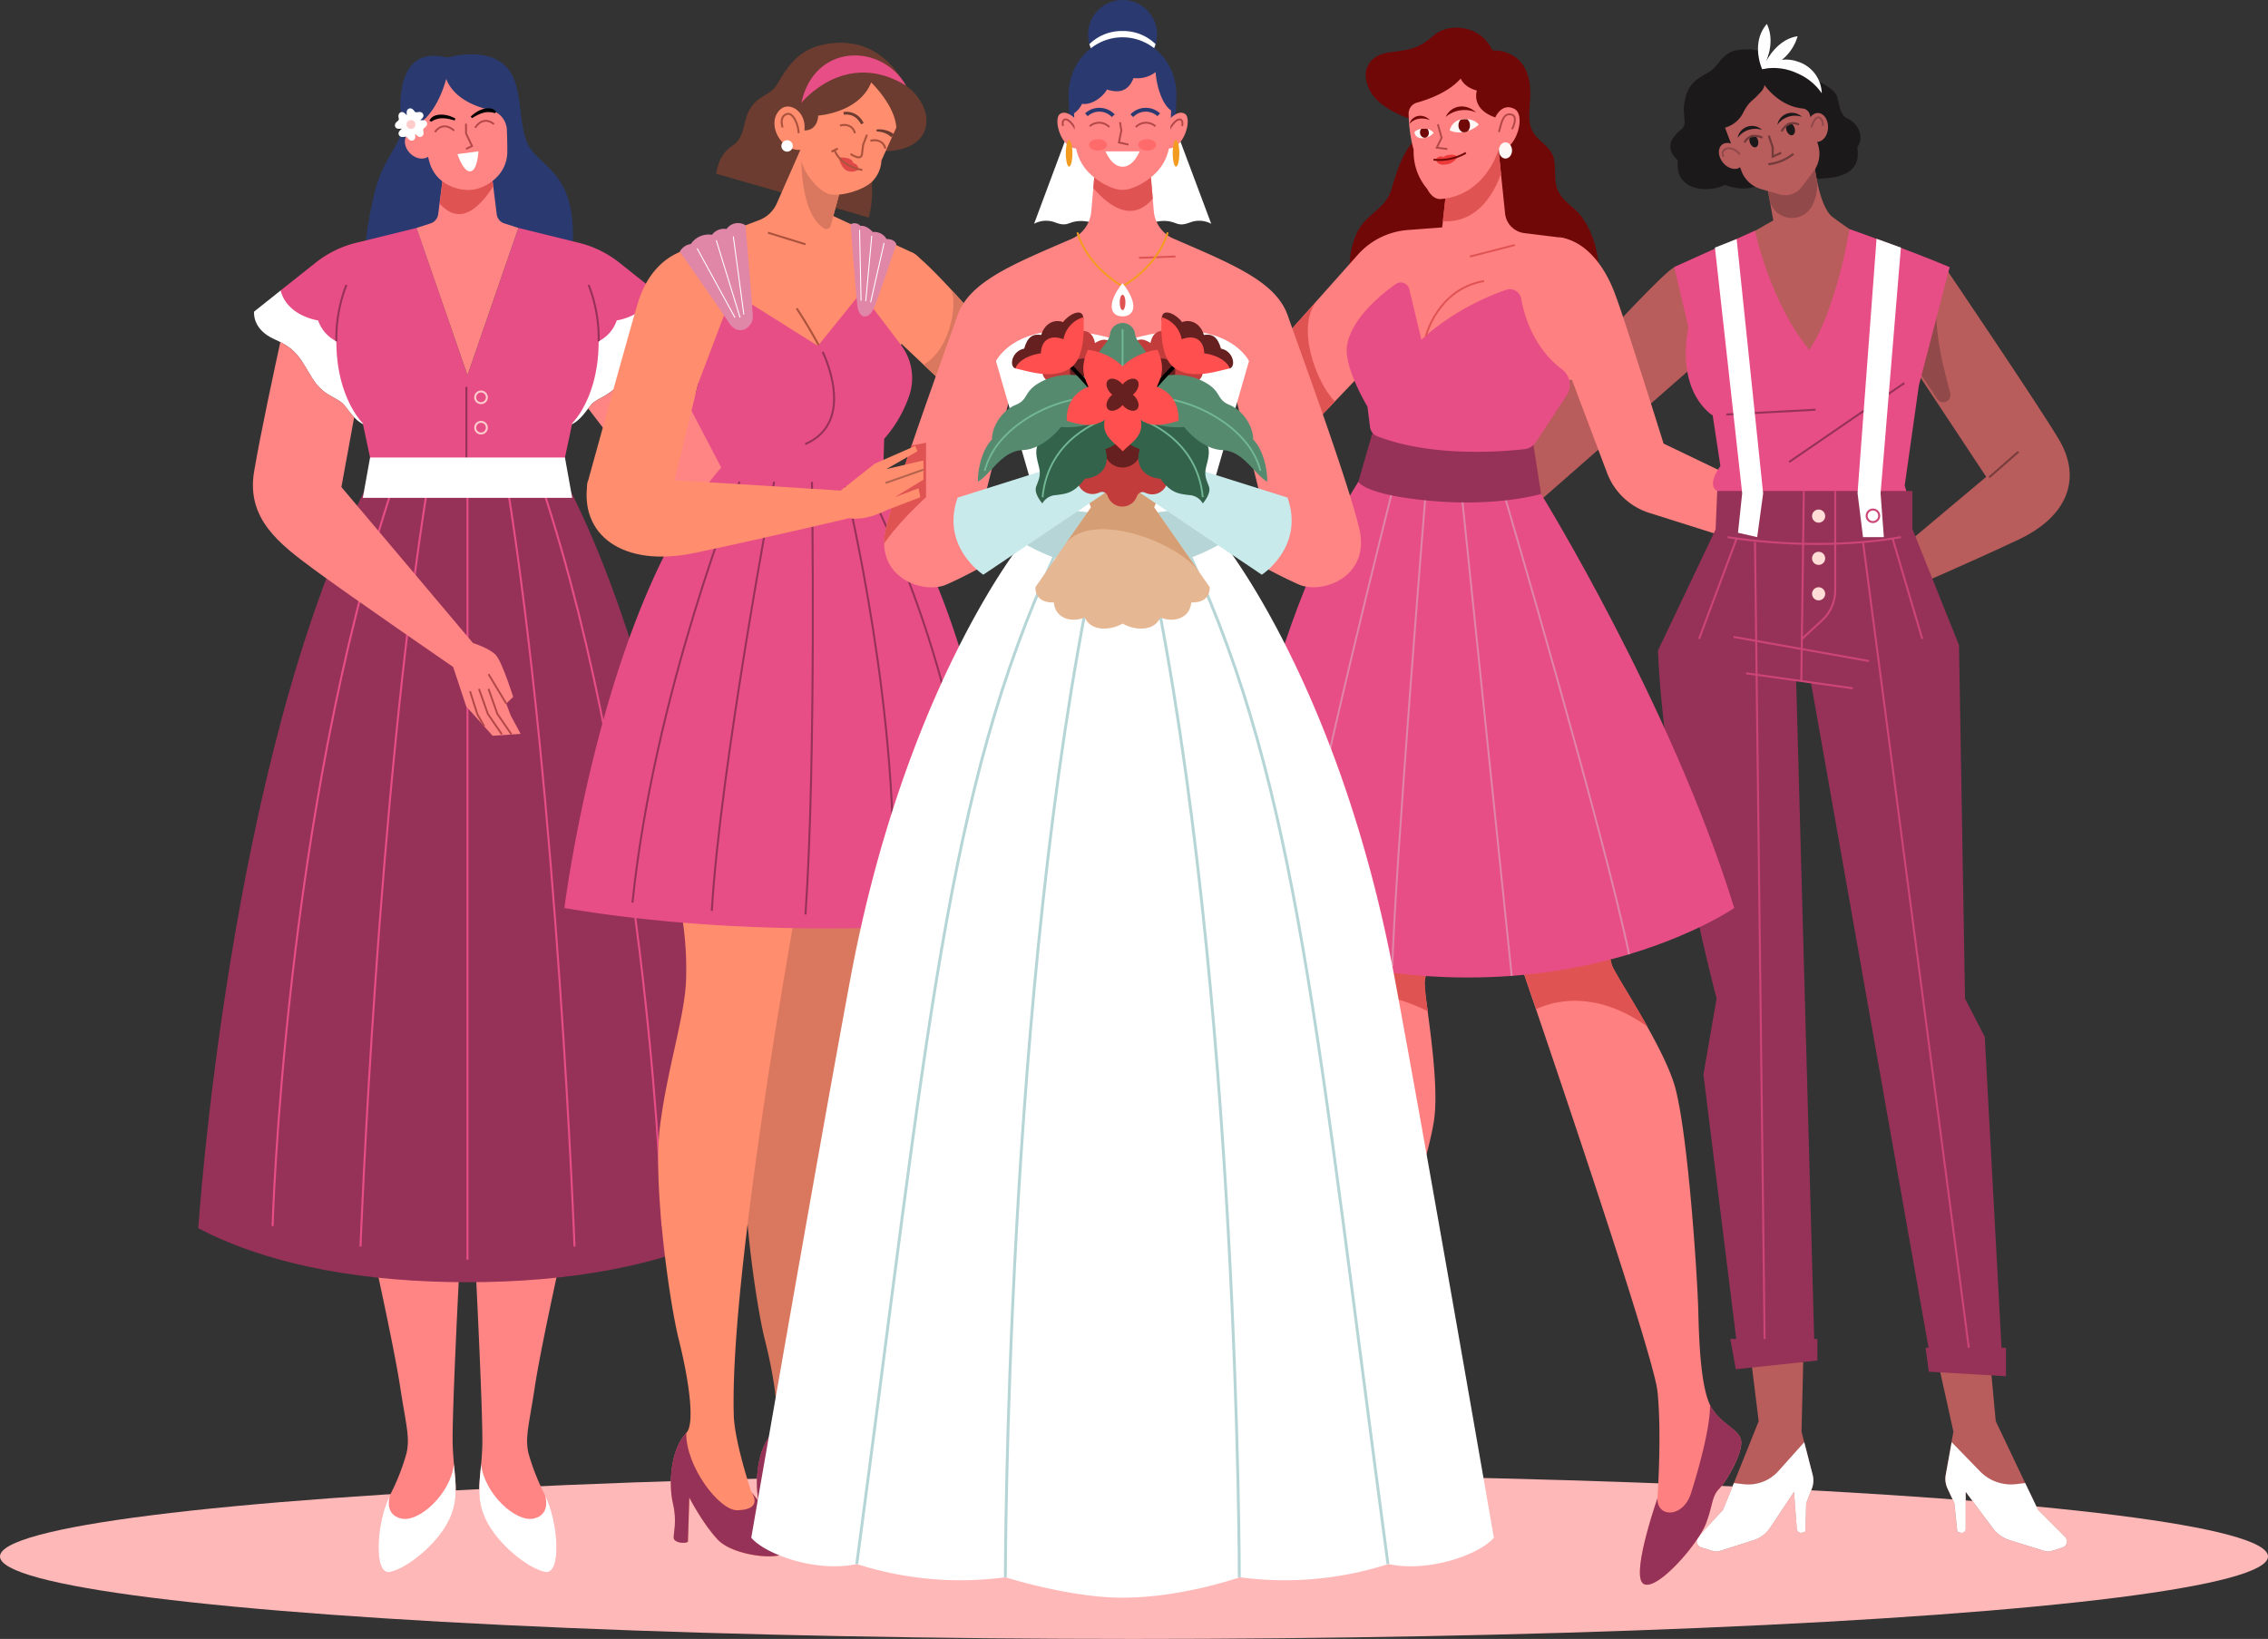 <svg xmlns="http://www.w3.org/2000/svg" viewBox="0 0 589.98 426.42"><rect x="0" y="0" width="589.98" height="426.42" fill="#333333" stroke="none"/><defs><style>.cls-1{fill:#ffb8b8;}.cls-2{fill:#ff8585;}.cls-3{fill:#fff;}.cls-4{fill:#963257;}.cls-10,.cls-16,.cls-18,.cls-24,.cls-26,.cls-28,.cls-29,.cls-30,.cls-31,.cls-34,.cls-35,.cls-37,.cls-45,.cls-47,.cls-49,.cls-5,.cls-51,.cls-8,.cls-9{fill:none;stroke-miterlimit:10;}.cls-5{stroke:#e84e86;}.cls-24,.cls-26,.cls-5,.cls-8{stroke-width:0.52px;}.cls-6{fill:#2a3a70;}.cls-7{fill:#e84e86;}.cls-8{stroke:#963257;}.cls-9{stroke:#b34848;}.cls-29,.cls-30,.cls-31,.cls-34,.cls-37,.cls-51,.cls-9{stroke-width:0.49px;}.cls-10{stroke:#fcc;stroke-width:0.51px;}.cls-11{fill:#e05353;}.cls-12{fill:#fcc;}.cls-13{fill:#ff8d6e;}.cls-14{fill:#d9785e;}.cls-15{fill:#6b3c2f;}.cls-16{stroke:#ab533c;stroke-width:0.52px;}.cls-17{fill:#e086a7;}.cls-18{stroke:#fff;stroke-width:0.25px;}.cls-19{fill:#e04848;}.cls-20{fill:#b85c5c;}.cls-21{fill:#700808;}.cls-22{fill:#ff8080;}.cls-23{fill:#1c191a;}.cls-24{stroke:#783c3c;}.cls-25{fill:#914949;}.cls-26{stroke:#cc4576;}.cls-27{fill:#ffddd6;}.cls-28{stroke:#733a3a;stroke-width:0.55px;}.cls-29{stroke:#914949;}.cls-30{stroke:#e086a7;}.cls-31{stroke:#e05353;}.cls-32{fill:#ed3939;}.cls-33{fill:#fff7f5;}.cls-34{stroke:#700808;}.cls-35{stroke:#b6d5d6;stroke-width:0.75px;}.cls-36{fill:#f29b1f;}.cls-37{stroke:#f29b1f;}.cls-38{fill:#b6d5d6;}.cls-39{fill:#e6b793;}.cls-40{fill:#d69e74;}.cls-41{fill:#c8eaeb;}.cls-42{fill:#c23c3c;}.cls-43{fill:#662020;}.cls-44{fill:#568a6f;}.cls-45{stroke:#72b894;stroke-width:0.46px;}.cls-46{fill:#33634b;}.cls-47{stroke:#000;}.cls-48{fill:#ff4f4f;}.cls-49{stroke:#2a3a70;}.cls-50{fill:#ff6b6b;}.cls-51{stroke:#b3634d;}</style></defs><title>Asset 3</title><g id="Layer_2" data-name="Layer 2"><g id="OBJECTS"><ellipse class="cls-1" cx="294.99" cy="404.96" rx="294.99" ry="21.46"/><path class="cls-2" d="M119.53,329.46s-2,38.25-1.77,46.4,2.12,13.1-.89,19.48-11,12.75-15.4,13.63-3.54-13.1,0-20a57.77,57.77,0,0,0,4.26-10.8c1-4.16-.19-7.79-1.61-17.18s-6.29-31.52-6.29-31.52Z"/><path class="cls-3" d="M118.08,381h0c-.84,7.6-9,15.16-13.69,14.1s-2.92-6.11-2.92-6.11c-3.54,6.91-4.43,20.9,0,20s12.39-7.26,15.4-13.63C119.2,390.41,118.57,386.33,118.08,381Z"/><path class="cls-2" d="M123.7,329.46s1.94,38.25,1.77,46.4-2.13,13.1.88,19.48,11,12.75,15.41,13.63,3.54-13.1,0-20a58.23,58.23,0,0,1-4.27-10.8c-1-4.16.2-7.79,1.61-17.18s6.29-31.52,6.29-31.52Z"/><path class="cls-3" d="M125.15,381h0c.84,7.6,9,15.16,13.69,14.1s2.92-6.11,2.92-6.11c3.54,6.91,4.43,20.9,0,20s-12.4-7.26-15.41-13.63C124,390.41,124.66,386.33,125.15,381Z"/><path class="cls-4" d="M148.57,128H94.65C59.49,198.56,51.58,319.56,51.58,319.56c19.24,10.09,44.4,14.05,70,14.05s50.79-4,70-14.05C191.65,319.56,183.74,198.56,148.57,128Z"/><line class="cls-5" x1="121.61" y1="126.34" x2="121.61" y2="327.75"/><path class="cls-5" d="M93.78,324.32s4.35-116.24,17.61-198.79"/><path class="cls-5" d="M70.91,319s3-107.08,31.37-192.64"/><path class="cls-5" d="M149.45,324.32s-4.35-116.24-17.62-198.79"/><path class="cls-5" d="M172.31,319s-3.05-107.08-31.37-192.64"/><path class="cls-3" d="M73,75.57l-6.9,5.51s-.64,4.58,5.36,7.22,6.79,5.36,9.79,10.15,6.36,4.78,8.15,6.79,3,4.85,7.21,6-4-24.94-4-24.94Z"/><path class="cls-3" d="M170.2,75.57l6.89,5.51s.65,4.58-5.36,7.22S165,93.66,162,98.45s-6.36,4.78-8.15,6.79-3,4.85-7.22,6,4-24.94,4-24.94Z"/><path class="cls-6" d="M116.36,15s9.44-2.9,14.79,1.87,3.2,14.56,6.23,20.74,13.29,7.14,11.43,28.16l-54.17,2.4a107.11,107.11,0,0,1,2.92-18.55c2.41-9.26,7.53-12.66,6.89-17.47S103,11.53,116.36,15Z"/><path class="cls-7" d="M161.11,68.34a27.35,27.35,0,0,0-10.51-5.16L134.84,59.3,121.61,97.63,108.39,59.3,92.63,63.18a27.28,27.28,0,0,0-10.51,5.16L73,75.57c1.71,6.71,9.75,7.8,9.75,7.8A9.57,9.57,0,0,0,87.5,88.8c0,14.72,6.86,21.29,6.86,21.29l2.28,10.72h49.94l2.29-10.72s6.86-6.57,6.86-21.29a9.57,9.57,0,0,0,4.71-5.43s8-1.09,9.76-7.8Z"/><line class="cls-8" x1="121.33" y1="100.66" x2="121.33" y2="122.1"/><path class="cls-2" d="M121.61,97.63,134.84,59.3l-3.73-1.2a2.9,2.9,0,0,1-1.91-2.45l-1.35-10.88-6.24,1.07-6.23-1.07L114,55.65a2.93,2.93,0,0,1-1.91,2.45l-3.73,1.2Z"/><path class="cls-8" d="M87.5,88.8a38.13,38.13,0,0,1,2.62-14.67"/><path class="cls-8" d="M155.73,88.8a38.13,38.13,0,0,0-2.62-14.67"/><path class="cls-2" d="M132.86,186.17l-1.18-3.12,1.81-1.73s-2.85-9.09-4.51-10.89-5.94-3.12-5.94-3.12L88.81,126.72l3.32-18.15c-1.06-1.11-1.81-2.33-2.7-3.33-1.79-2-5.15-2-8.15-6.79-2.74-4.38-3.65-7-8.35-9.46-1.41,6.43-5.14,23.72-6.82,33.64C64,135,72.79,141.57,81.46,148s36.42,25.53,36.42,25.53l3.4,10.27,6.87,7.63,7.28-.49Z"/><line class="cls-9" x1="127.08" y1="175.4" x2="131.68" y2="183.05"/><polyline class="cls-9" points="127.08 179.23 129.38 185.74 133.03 191.05"/><polyline class="cls-9" points="124.6 179.23 126.9 185.74 130.55 191.05"/><polyline class="cls-9" points="122.27 179.84 124.18 185.84 125.97 188.95"/><path class="cls-2" d="M222,122.49l-31.08-2.61L172.43,88c-.22.11-.45.23-.7.34-6,2.64-6.78,5.36-9.78,10.15s-6.36,4.78-8.15,6.79c-.27.3-.53.62-.79,1l17.79,23.15a23,23,0,0,0,19.77,9l32-2.06Z"/><polygon class="cls-3" points="148.85 129.53 94.38 129.53 96.27 119.03 146.96 119.03 148.85 129.53"/><circle class="cls-10" cx="125.13" cy="103.38" r="1.52"/><circle class="cls-10" cx="125.13" cy="111.27" r="1.52"/><ellipse class="cls-2" cx="108.9" cy="37.69" rx="3.14" ry="3.98" transform="translate(5.11 87.76) rotate(-44.85)"/><path class="cls-11" d="M128.31,48.5l-.46-3.73-6.24,1.07-6.23-1.07-1,8.23C120,59.26,125.18,53.33,128.31,48.5Z"/><path class="cls-2" d="M116.07,20.51s-1.82,7.75-6.71,11.44c.45,2.31,1.25,6.19,2.33,10.13,1.69,6.19,8,7.72,11.28,7.28s9-3.57,9-10c0-2-.05-3.89-.12-5.62a5.52,5.52,0,0,0-4.32-5.12C119.32,26.77,116.82,22.55,116.07,20.51Z"/><path d="M111.72,31.39a2.48,2.48,0,0,1,1.45-1.31,5.06,5.06,0,0,1,1.88-.25,6.66,6.66,0,0,1,1.79.32,9.23,9.23,0,0,1,1.64.71l-.21.48-.81-.22-.82-.19a8.87,8.87,0,0,0-1.61-.16,5.16,5.16,0,0,0-2.86.9Z"/><path d="M129.1,29.06a2.48,2.48,0,0,0-1.74-.88,5.07,5.07,0,0,0-1.87.25,6.61,6.61,0,0,0-1.65.79,9.4,9.4,0,0,0-1.39,1.11l.32.41.73-.43.73-.39a8.32,8.32,0,0,1,1.52-.58,5.18,5.18,0,0,1,3,.11Z"/><polyline class="cls-9" points="121.22 32.19 121.23 34.71 122.79 38 121.23 38.75"/><path class="cls-3" d="M119,40.1l5.45-.73s-.2,5-2.08,5.21S119,40.1,119,40.1Z"/><path class="cls-9" d="M113.14,34.36c1.19-1.72,3.08-2.09,5-.37"/><path class="cls-9" d="M128.5,32.31c-1.6-1.35-3.53-1.21-4.9.94"/><path class="cls-3" d="M110.35,33.32c.44-.31,1.05-.91.61-1.61-.3-.5-.85-.47-1.66-.4.59-.55,1-.94.81-1.5-.25-.79-1.1-.73-1.62-.6a.63.63,0,0,1-.66-.25c-.3-.44-.9-1.05-1.6-.62-.5.31-.47.86-.4,1.66-.55-.58-.94-1-1.5-.8-.79.24-.73,1.09-.6,1.61a.63.63,0,0,1-.25.66c-.44.31-1,.9-.62,1.61.31.5.86.46,1.66.39-.58.56-1,1-.8,1.51.24.79,1.09.72,1.61.6a.61.61,0,0,1,.66.25c.31.44.9,1.05,1.61.62.5-.31.46-.86.39-1.66.55.58,1,1,1.51.8.79-.25.72-1.09.6-1.62A.59.59,0,0,1,110.35,33.32Z"/><circle class="cls-12" cx="106.91" cy="32.39" r="1.16"/><path class="cls-13" d="M237.25,65.72c3.92,1.92,19.81,20.38,19.81,20.38l-8.92,16.23-18.5-17.46Z"/><path class="cls-14" d="M229.27,237.54s-17.09,93.81-16,130.7c.2,6.9,4.53,19.87,4.53,19.87s10.67,13.12,9.09,15.61-13.68,1.1-17.63-3-7.52-11.07-7.52-11.07l-.37,11.52c-.94.54-3.6.17-3.7-1s.92-4.33-.2-9-.83-13.74,3.48-18.39c2.41-2.6.35-15-2-24.27s-6.78-40.24-4.89-55.38,6.33-28.14,6.79-37.84a86.7,86.7,0,0,0-1.37-18.71Z"/><path class="cls-4" d="M214.22,392.94c-4.72.12-13.51-11.5-13.3-20.17-4.31,4.65-4.59,13.71-3.48,18.39s.1,7.81.2,9,2.76,1.57,3.7,1l.37-11.52s3.57,7,7.52,11.07,16.06,5.45,17.63,3-9.09-15.61-9.09-15.61S221.34,392.77,214.22,392.94Z"/><path class="cls-13" d="M206.88,237.54s-17.1,93.81-16,130.7c.2,6.9,4.54,19.87,4.54,19.87s10.66,13.12,9.09,15.61-13.69,1.1-17.64-3-7.52-11.07-7.52-11.07l-.37,11.52c-.93.54-3.59.17-3.69-1s.91-4.33-.2-9-.84-13.74,3.48-18.39c2.4-2.6.34-15-2-24.27s-6.79-40.24-4.89-55.38S178,265,178.46,255.28a86.33,86.33,0,0,0-1.36-18.71Z"/><path class="cls-4" d="M191.82,392.94c-4.72.12-13.51-11.5-13.29-20.17-4.32,4.65-4.6,13.71-3.48,18.39s.09,7.81.2,9,2.76,1.57,3.69,1l.37-11.52s3.58,7,7.52,11.07,16.06,5.45,17.64,3-9.09-15.61-9.09-15.61S199,392.77,191.82,392.94Z"/><path class="cls-15" d="M235.69,22.27s5.27,3.6,5.31,9.12-5.35,8.13-11.46,7.91l-3.12,3.48s1.28,7.7-.42,13.82L186.32,45.21s.36-4.85,4.09-7.21,2.6-6.78,5-10.16,4.92-2.88,6.82-6,4.71-8.72,11.75-10.2C222.35,9.84,230.06,12.47,235.69,22.27Z"/><path class="cls-13" d="M175.89,66c4.64-2.28,16-6.61,21.54-8.71a8.24,8.24,0,0,0,4.65-4.4L208.2,39l11.27,7.2-2.72,10,20.5,9.47A5.09,5.09,0,0,1,240,71.86l-6.92,22.08-51.46,5.9-9.38,38.25-16-6.34a5.49,5.49,0,0,1-3.28-6.57c3.22-11.66,11.36-41.08,12.94-46.24C167.81,72.47,171.53,68.11,175.89,66Z"/><path class="cls-16" d="M207.24,80.23a129.41,129.41,0,0,1,7.32,12.63"/><line class="cls-16" x1="199.76" y1="60.54" x2="209.53" y2="63.56"/><path class="cls-14" d="M208.55,38s-1.24,16.78,5.73,21.39a1.2,1.2,0,0,0,1.82-.68l3.37-12.49Z"/><path class="cls-7" d="M181.6,99.84l9-23.76L212.77,90,224,76.08l10.38,13.68a14.22,14.22,0,0,1,2.08,13.35A33.38,33.38,0,0,1,230,114.19l-.35,12.18s27.42,32.45,31.89,112.88c0,0-56.5,6.84-114.72-3,0,0,9.85-79,40.79-114.61l-7.73-14.77Z"/><path class="cls-8" d="M214,91.55s9.12,18.14-4.55,24"/><path class="cls-8" d="M211.22,125.37s1.13,71.79-1.69,112.57"/><path class="cls-8" d="M201.38,125.34s-14,74-16.22,111.66"/><path class="cls-8" d="M192.38,125.34s-22.22,54.75-27.85,109.5"/><path class="cls-8" d="M219.94,126.56S234.85,187.59,232,237"/><path class="cls-8" d="M226.16,127.69s28.23,54.09,26.4,107.15"/><path class="cls-17" d="M193.9,58.59s1.92,21.5,1.92,24-3.65,5.27-6.18,1.4-12.81-18.51-12.81-18.51a3.94,3.94,0,0,1,2.89-2,5.55,5.55,0,0,1,5.49-2.39A3.89,3.89,0,0,1,189,59.59,3.63,3.63,0,0,1,193.9,58.59Z"/><line class="cls-18" x1="193.5" y1="81.84" x2="190.76" y2="61.52"/><line class="cls-18" x1="192.52" y1="82.62" x2="186.32" y2="62.51"/><line class="cls-18" x1="191.18" y1="82.62" x2="181.34" y2="64.62"/><path class="cls-17" d="M221.28,58.34s1.33,18.3,1.82,21.53,3,3.38,4.36,0,5.7-16.31,5.7-16.31-.29-1.39-2.53-1.36a3.66,3.66,0,0,0-3.57-1.83s-1.65-1.86-3.23-1.59A2.05,2.05,0,0,0,221.28,58.34Z"/><line class="cls-18" x1="223.6" y1="59.81" x2="223.99" y2="78.23"/><line class="cls-18" x1="226.78" y1="61.36" x2="225.21" y2="78.37"/><line class="cls-18" x1="229.99" y1="63.18" x2="226.48" y2="78.66"/><path class="cls-7" d="M208.46,26.77s11.34-14.21,27.23-4.5C229.31,11.11,211.78,11.2,208.46,26.77Z"/><path class="cls-13" d="M226.62,21.45s6.19,5.9,6.54,11.74l-3.87,8.58A8.32,8.32,0,0,1,227.11,47c-2.25,2.53-9.07,4.43-11.81,3.37S207.78,44,208.2,39c-5.14.31-8.89-6.86-5.35-10.4,2.42-2.42,7,.42,6.4,5.34,3.59,0,3.59-3.87,3.59-3.87S223.46,29.39,226.62,21.45Z"/><path class="cls-16" d="M218.51,32.67c1.65-.49,3.45.08,3.87,2"/><path class="cls-16" d="M226.42,36.65c1.65-.49,3.45.08,3.88,2"/><path class="cls-15" d="M219.38,29.16a4.52,4.52,0,0,1,1.64,0,4.32,4.32,0,0,1,1.52.54,4.77,4.77,0,0,1,1.24,1,6.73,6.73,0,0,1,.89,1.31l-.67.34a6.12,6.12,0,0,0-.78-1.15,4.13,4.13,0,0,0-1.05-.87,3.64,3.64,0,0,0-1.28-.46,3.71,3.71,0,0,0-1.33,0Z"/><path class="cls-15" d="M228,33.7a6.47,6.47,0,0,1,2.36.17,5.75,5.75,0,0,1,2.18,1.06l-.69.78a4.83,4.83,0,0,0-1.72-1.1,6,6,0,0,0-2.08-.39Z"/><path class="cls-19" d="M218.2,41s3.5-.33,3.78,1.5c1.15,0,1.41,1.59,1.41,1.59a3.14,3.14,0,0,1-3.23.23C218.62,43.38,218.2,41,218.2,41Z"/><path class="cls-16" d="M225.53,35.05l-1,2.61-.31,2.53a.86.86,0,0,1-1.09.73,5.75,5.75,0,0,1-1.86-.87"/><path class="cls-16" d="M217.05,39s1.27,4.12,7.28,5.23"/><line class="cls-16" x1="217.95" y1="38.63" x2="216.28" y2="39.47"/><circle class="cls-3" cx="204.75" cy="37.97" r="1.49"/><path class="cls-16" d="M207.75,34.65c0-2-1.37-5.45-3-5s-1.59,2.21-1.17,3.52"/><path class="cls-14" d="M240.26,94.89l7.88,7.44,8.92-16.23s-4.87-5.66-9.88-11C249.14,77.2,248,90.34,240.26,94.89Z"/><path class="cls-20" d="M435.56,69.51c-5.28,2.62-52,55.69-52,55.69l10.71,10.63L442,94Z"/><path class="cls-21" d="M388.22,13.12s6.19-.46,8.72,5.16-.19,11.18,1.41,15.15,5.81,4.28,6.09,9.43S404,49.78,409.13,54,416,66.28,416,71.44H351.19a21,21,0,0,1,1.5-10.22c2.25-5.63,7.69-6.47,9.28-12s3.38-10.37,6-12.56-.87-5.64-.87-5.64-8.1-2.43-10.72-7.4-.47-9.28,5.06-10,7.55-.93,11.51-4.4S385.32,6.56,388.22,13.12Z"/><path class="cls-22" d="M405.72,61.73c6.69,1,11.56,7.18,14.38,14.68s12.65,39,12.65,39l29.16,14-4.69,12.94-28.17-8.9a17.34,17.34,0,0,1-11-10.4L405.72,90.37Z"/><path class="cls-23" d="M472.44,20.91s4.85,2,5.49,4.35.78,4.81,2.78,5.65,4.64,4.27,2.43,7.41c.71,4.21-1.07,7.42-7.64,8s-9,.5-9,.5l-7.41.49s-3.85,3.29-10.38.79c-4.75,2.35-13.23,1.36-12.24-6.42-4-3.5-.92-6.52.86-8s.21-3.37.86-7.08,2-5.5,5.77-7.49,3.5-5.78,9.06-6.21a13.87,13.87,0,0,1,11.42,4.21A15.76,15.76,0,0,1,472.44,20.91Z"/><path class="cls-20" d="M506.29,70s24.27,35.81,29.4,44.51,3.71,19.18-10.84,26-28,12.53-28,12.53l-5.29-7.9,25.12-21.07L495.46,92Z"/><line class="cls-24" x1="517.45" y1="124.2" x2="525.05" y2="117.54"/><path class="cls-25" d="M503.72,76.8l-7.54,15.3,7.75,11.7a1.87,1.87,0,0,0,3.38-1.49C505.66,95.78,503.14,87.52,503.72,76.8Z"/><line class="cls-24" x1="471.79" y1="67.18" x2="479.02" y2="62.95"/><path class="cls-7" d="M481.1,59.6s15.52,5.44,26.07,9.91l-8,30.72-3.7,26.11.57,1.85s-41.52.43-47.51,0-1-6.94-1-6.94l-2-13.17s-9.6-5.57-6.32-23l-3.71-15.6,21-9.46Z"/><path class="cls-4" d="M446.71,127.73h50.76v9.88l12.13,30.24,1.57,92,5.13,9.9L521,356.88l-18.4-1L471.08,177.55l-3.85-.57,4.85,176.76-19.55,1.71-9.41-75.89,3.42-19.75s-13.55-51-15.26-90.53l15-31.53Z"/><path class="cls-26" d="M449.4,139.75s22.68,4,45.08,0"/><line class="cls-26" x1="469.23" y1="127.73" x2="468.58" y2="177.2"/><line class="cls-26" x1="450.96" y1="165.71" x2="486.2" y2="171.99"/><line class="cls-26" x1="454.2" y1="175.18" x2="481.97" y2="179.08"/><path class="cls-26" d="M477.4,127.73v25.82a10.73,10.73,0,0,1-3.45,7.88l-5.22,4.81"/><circle class="cls-27" cx="473.08" cy="134.28" r="1.71"/><circle class="cls-27" cx="473.08" cy="145.27" r="1.71"/><circle class="cls-27" cx="473.08" cy="154.5" r="1.71"/><line class="cls-26" x1="492.33" y1="140.11" x2="500.04" y2="166.24"/><line class="cls-26" x1="451.76" y1="140.11" x2="441.98" y2="166.24"/><line class="cls-26" x1="484.63" y1="141.03" x2="512.31" y2="351.89"/><line class="cls-26" x1="459.05" y1="349.89" x2="456.53" y2="141.03"/><line class="cls-8" x1="495.38" y1="99.66" x2="465.42" y2="120.2"/><line class="cls-8" x1="449.06" y1="107.84" x2="472.27" y2="106.6"/><path class="cls-20" d="M517.73,354.36l1.43,15.41,11,23.11,7,7a1.68,1.68,0,0,1-.69,2.79l-2.77.87a3.27,3.27,0,0,1-1.91,0l-8.91-2.76a8.87,8.87,0,0,1-4.56-3.23l-7-9.41v9.63a1.05,1.05,0,0,1-1.41,1l-.77-.27-.77-7.4-1.76-3.78a6,6,0,0,1-.47-3.62l2-11.24-4-18.07Z"/><path class="cls-3" d="M522.89,400.76l8.91,2.76a3.27,3.27,0,0,0,1.91,0l2.77-.87a1.68,1.68,0,0,0,.69-2.79l-7-7-3.36-7-2.34.28a11.24,11.24,0,0,1-9.4-3.32l-7.37-7.59-1.54,8.46a6,6,0,0,0,.47,3.62l1.76,3.78.77,7.4.77.27a1.05,1.05,0,0,0,1.41-1v-9.63l7,9.41A8.87,8.87,0,0,0,522.89,400.76Z"/><path class="cls-20" d="M455.58,354.36l1.91,15.41-9.28,23.11-6.45,7a1.75,1.75,0,0,0,.9,2.79l2.84.87a3.27,3.27,0,0,0,1.91,0l8.7-2.76a8.09,8.09,0,0,0,4.32-3.23l6.25-9.41.73,9.63a1.14,1.14,0,0,0,1.49,1l.74-.27.21-7.4,1.47-3.78a6,6,0,0,0,.2-3.62l-2.89-11.24.45-18.07Z"/><path class="cls-3" d="M456.11,400.76l-8.7,2.76a3.27,3.27,0,0,1-1.91,0l-2.84-.87a1.75,1.75,0,0,1-.9-2.79l6.45-7,2.83-7,2.35.28a10.53,10.53,0,0,0,9.16-3.32l6.79-7.59,2.18,8.46a6,6,0,0,1-.2,3.62l-1.47,3.78-.21,7.4-.74.27a1.14,1.14,0,0,1-1.49-1l-.73-9.63-6.25,9.41A8.09,8.09,0,0,1,456.11,400.76Z"/><path class="cls-3" d="M467.36,19a14.83,14.83,0,0,1,6.54,5.26A8.9,8.9,0,0,0,467.56,16,9,9,0,0,0,458.39,18,14.42,14.42,0,0,1,467.36,19Z"/><path class="cls-3" d="M458.39,18s-3.1-6.78,1.23-11.77c2.33,4.85-.33,10-.33,10s2.8-6,8.32-6.8A12.18,12.18,0,0,1,458.39,18Z"/><path class="cls-20" d="M471.86,41.94S473,53.66,476.7,56.46c1.89,1.43,4.4,3.14,4.4,3.14S478,79.77,470.7,91.06c-10.22-12.28-14.17-31-14.17-31l4.77-2.72-1.63-8.94Z"/><path class="cls-25" d="M471.86,41.94l-12.19,6.45.62,3.41a5.94,5.94,0,0,0,11.07,1.8l.12-.23a11.57,11.57,0,0,0,1-7.35C472,43.7,471.86,41.94,471.86,41.94Z"/><polygon class="cls-4" points="450.11 348.37 472.75 348.37 472.75 353.98 451.54 356.26 450.11 348.37"/><polygon class="cls-4" points="500.9 350.65 521.82 350.65 521.82 358.07 501.75 356.88 500.9 350.65"/><polygon class="cls-3" points="451.76 62.2 458.65 128.38 457.1 139.75 452.11 138.61 453.2 128.33 446.11 64.42 451.76 62.2"/><polygon class="cls-3" points="488.15 62.13 483.21 128.3 484.63 139.75 490.05 139.75 489.2 128.38 494.48 64.42 488.15 62.13"/><circle class="cls-26" cx="487.21" cy="134.2" r="1.63"/><path class="cls-20" d="M459,22.11c-.18,1.3-1.17,2-2.08,3-1.19,1.22-2.17,1.54-3.56,4.42a7.64,7.64,0,0,1-4.63,3.69L453,44.46a7.67,7.67,0,0,0,5,4.7l4.9,1.43a5.31,5.31,0,0,0,5.72-1.88l3.1-4.06A7.67,7.67,0,0,0,473,37.88l-2.25-8.15a2.08,2.08,0,0,0-1.82-1.5C462.66,27.62,459,22.11,459,22.11Z"/><path class="cls-23" d="M452,35.9a5.65,5.65,0,0,1,6.38-2.1A3.82,3.82,0,0,0,452,35.9Z"/><path class="cls-23" d="M468.73,30.39a5.63,5.63,0,0,0-6.38,2.09A3.82,3.82,0,0,1,468.73,30.39Z"/><polyline class="cls-28" points="460.12 35.27 461.14 38.36 461.13 40.74 463.35 39.76"/><path class="cls-28" d="M460,42.72a12.38,12.38,0,0,0,6.52-2.7"/><ellipse class="cls-23" cx="456.24" cy="36.76" rx="1.1" ry="1.65" transform="translate(11.32 144.23) rotate(-18.19)"/><path class="cls-28" d="M458.47,35.81c-1.31-.58-3.46-1-4.68,1.27"/><ellipse class="cls-23" cx="465.78" cy="33.63" rx="1.1" ry="1.65" transform="translate(12.77 147.05) rotate(-18.19)"/><path class="cls-28" d="M463.42,34.18c.71-1.24,2.18-2.88,4.53-1.76"/><ellipse class="cls-20" cx="450.3" cy="40.54" rx="2.74" ry="3.75" transform="translate(74.98 292.64) rotate(-39.03)"/><path class="cls-29" d="M448.38,40.74c-1.21-1.77,1.72-3.55,4.22-.56"/><ellipse class="cls-20" cx="472.81" cy="33.15" rx="3.75" ry="2.74" transform="translate(417.74 503.91) rotate(-87.34)"/><path class="cls-29" d="M474.19,32.78c.14-1.91-1.59-4.07-3,.34"/><path class="cls-22" d="M394.6,248.06S430,351,431.16,362s0,27.84,0,27.84-7,20-3.66,22.22,14.27-10.32,16.31-15.75c1.83-4.85,1.41-6.89,3.38-8.93s5.84-8.86,5.76-12.09-4.57-4.22-7.52-8.65-3.44-16.88-3.65-25.52-2.56-44.75-5.91-57.8c-2.7-10.51-15.61-29.33-16.59-32.2a21.7,21.7,0,0,1-.64-9.29Z"/><path class="cls-4" d="M445.43,366.61a9.2,9.2,0,0,1-.6-1.09h0c.08,5.81-2.89,16.5-4.95,23s-8.91,6.37-8.72,1.31c0,0-7,20-3.66,22.22s14.27-10.32,16.31-15.75c1.83-4.85,1.41-6.89,3.38-8.93s5.84-8.86,5.77-12.09S448.38,371,445.43,366.61Z"/><path class="cls-22" d="M349.18,243s-8.42,108.54-11.75,119-11.07,25.55-11.07,25.55S312,403.1,314.16,406.5s17.2-3.8,21.24-8c3.6-3.72,4-5.76,6.64-6.85s8.88-5.81,10.1-8.8-2.51-5.69-3.46-10.93,3.55-16.86,6.8-24.87S370.93,305,373,291.71c1.71-10.72-2.65-33.12-2.42-36.15a21.68,21.68,0,0,1,3.11-8.77Z"/><path class="cls-11" d="M418.64,241.8l-24,6.26s1.95,5.68,4.95,14.5c7.92-3.6,18.27-3.13,29,4.59-4.23-7.55-8.7-14.42-9.26-16.06A21.7,21.7,0,0,1,418.64,241.8Z"/><path class="cls-11" d="M373.73,246.79,349.18,243s-.5,6.49-1.31,16.43c6.16-2.1,15.3-.44,23.55,3.68a65.33,65.33,0,0,1-.8-7.52A21.68,21.68,0,0,1,373.73,246.79Z"/><path class="cls-4" d="M348.68,372a9.31,9.31,0,0,1-.12-1.24h0c-2.24,5.36-9.22,14-13.68,19.1s-10.71,2.31-8.52-2.26c0,0-14.4,15.53-12.2,18.93s17.2-3.8,21.24-8c3.6-3.72,4-5.76,6.64-6.85s8.88-5.81,10.1-8.8S349.63,377.2,348.68,372Z"/><path class="cls-7" d="M353.35,125.34l47.53,3.19s33.93,54.84,50.25,107.72c0,0-53.44,36.84-133,5.34C318.16,241.59,324.93,170.72,353.35,125.34Z"/><path class="cls-30" d="M391.5,129.37S417,215.89,423.78,248.29"/><line class="cls-30" x1="380.31" y1="129.37" x2="393.25" y2="253.9"/><path class="cls-30" d="M370.91,127.69s-7.94,97.38-8.72,123.64"/><path class="cls-30" d="M362.19,127.69S342.1,207,336,243"/><path class="cls-4" d="M398.63,114l2.25,14.53s-11.25,3.38-28.78,1.78-18.75-5-18.75-5l4.21-14.53Z"/><path class="cls-22" d="M389.81,39l1.71,16.54a5.74,5.74,0,0,0,5,5.11l9.19,1.13a7.37,7.37,0,0,1,6.45,7.76l-1.82,29.32L354,97.36,339.1,113l-9.45-20.26,23.58-26.48a19.33,19.33,0,0,1,12.93-6.41l9-.68,1.25-11Z"/><path class="cls-11" d="M375.31,57.55c9.54.62,13.75-8.32,15.15-12.34L389.81,39l-13.44,9.24Z"/><path class="cls-7" d="M395.71,77.69c.82,4.6,3.27,12.84,10.63,18.42a5,5,0,0,1,1.18,6.78l-8,12.16a4.05,4.05,0,0,1-2.94,1.81c-5.87.67-24.11,2.15-38.33-3.36a3,3,0,0,1-1.87-2.44l-.66-5.27s-6.31-10.43-5.3-16c1.23-6.9,8.51-12.94,12.61-15.86a2.3,2.3,0,0,1,3.58,1.33l3.14,13.16s8-8.1,22-13A3,3,0,0,1,395.71,77.69Z"/><path class="cls-31" d="M370.91,87.48s3-12.29,15.15-14.36"/><line class="cls-31" x1="382.38" y1="66.75" x2="394.07" y2="63.75"/><path class="cls-22" d="M384.19,23.55s-1.69,4.79,4.78,7c0,0,1.62-3.87,4.92-2.25s.35,11.32-4.08,10.68c0,0-3.37,11.89-15,12.8-2.27.18-3.52-2.6-3.52-2.6A14.79,14.79,0,0,1,367.74,39a38,38,0,0,1-1.31-9.52,2.94,2.94,0,0,1,2.14-2.77c2.89-.8,8.27-2.69,11.4-6.27C381.1,22.92,384.19,23.55,384.19,23.55Z"/><path class="cls-32" d="M373.54,41.56a1.33,1.33,0,0,1,1.9-.69,3.58,3.58,0,0,1,3.76-.16,3.92,3.92,0,0,1-3.17,2.1C373.85,43.16,373.54,41.56,373.54,41.56Z"/><ellipse class="cls-33" cx="391.62" cy="39.14" rx="1.71" ry="2.11"/><path class="cls-9" d="M389.91,34.36c.65-2.2,1-5,3.14-4.59s.28,3.84.28,3.84"/><polyline class="cls-9" points="374.03 32.33 375.01 35.85 373.75 38.43 376.49 38.77"/><path class="cls-34" d="M372.91,41.54a13.88,13.88,0,0,0,8.4-1.76"/><path class="cls-33" d="M377.11,33.94A3.77,3.77,0,0,1,380.67,31c3.05-.19,4,1.45,4,1.45a8,8,0,0,1-3.8,1.88A6.29,6.29,0,0,1,377.11,33.94Z"/><path class="cls-33" d="M367.94,34.34c1.42-1.3,4-1.19,5,.24C371.78,36.07,368.2,36.85,367.94,34.34Z"/><path class="cls-21" d="M376.06,30.43A7.59,7.59,0,0,1,384,29.26C381,26.56,377.33,27.61,376.06,30.43Z"/><path class="cls-21" d="M366.64,32.23s1.76-2.3,5.31-1C370.12,29.34,367.27,30,366.64,32.23Z"/><path class="cls-21" d="M382.38,32.59a2,2,0,0,0-.67-1.55,7.13,7.13,0,0,0-1,0,4.2,4.2,0,0,0-.75.12,2,2,0,0,0-.56,1.44,1.84,1.84,0,0,0,1.13,1.81l.42,0a6.11,6.11,0,0,0,.74-.17A2,2,0,0,0,382.38,32.59Z"/><path class="cls-21" d="M370.78,35.84a1.29,1.29,0,0,0,.87-1.58,1.59,1.59,0,0,0-.31-.71,3.85,3.85,0,0,0-1.69,0,1.51,1.51,0,0,0-.23,1.14A1.27,1.27,0,0,0,370.78,35.84Z"/><path class="cls-11" d="M342.8,78,329.65,92.76,339.1,113l8.13-8.53C342.21,99.27,336.91,84.61,342.8,78Z"/><path class="cls-3" d="M362.83,254.67c-14.13-75.85-44.67-113.58-44.67-113.58l-26.14.53-26.14-.53s-30.55,37.73-44.68,113.58c-8.74,47-25.77,145.41-25.77,145.41,3.62,4.33,16.93,9.14,27.44,6.85a88.13,88.13,0,0,0,38.66,3.44s16.7,5.32,30.49,5.32c15.44,0,30.48-5.32,30.48-5.32a88.18,88.18,0,0,0,38.67-3.44c10.5,2.29,23.81-2.52,27.43-6.85C388.6,400.08,371.57,301.62,362.83,254.67Z"/><path class="cls-35" d="M261.53,410.37s0-152.75,23.05-262.69"/><path class="cls-35" d="M222.87,406.93c18.51-138.36,23.31-201.22,51.28-262"/><path class="cls-35" d="M322.38,410.37s0-152.75-23.05-262.69"/><path class="cls-35" d="M361.05,406.93c-18.52-138.36-23.31-201.22-51.29-262"/><path class="cls-3" d="M301.42,21.73H282.61L269,58.22a6.63,6.63,0,0,1,5.41-.38c2.9,1.13,3.28.19,5.18-.18s3.92-.1,6.82,1a8.3,8.3,0,0,0,5.63,0,8.27,8.27,0,0,0,5.62,0c2.91-1.13,4.93-1.41,6.82-1s2.28,1.31,5.18.18a6.65,6.65,0,0,1,5.42.38Z"/><circle class="cls-6" cx="292.02" cy="8.98" r="8.98"/><path class="cls-3" d="M292,8.07a12,12,0,0,0-8.62,3.42,9,9,0,0,0,17.23,0A12,12,0,0,0,292,8.07Z"/><path class="cls-6" d="M305.8,33.75H278.23L278,25.06c-.26-8.4,6.11-15.36,14-15.36h0c7.94,0,14.3,7,14,15.36Z"/><path class="cls-2" d="M280.56,31.78s-2.71-3.44-4.75-2.18.28,9.49,4.57,9Z"/><ellipse class="cls-36" cx="278.11" cy="39.89" rx="0.86" ry="3.46"/><path class="cls-9" d="M276.53,32.78c-.51-1.82,1.08-3.31,3.71,1.59"/><path class="cls-2" d="M303.47,31.78s2.71-3.44,4.75-2.18-.28,9.49-4.57,9Z"/><ellipse class="cls-36" cx="305.92" cy="39.89" rx="0.86" ry="3.46"/><path class="cls-9" d="M307.5,32.78c.51-1.82-1.08-3.31-3.71,1.59"/><path class="cls-2" d="M353.56,137.39c-3.09-12.8-15.18-45.56-18.56-55.27-3.07-8.82-14.19-13.3-29.66-20A8.63,8.63,0,0,1,300.15,55l-.87-10.11H284.75L283.88,55a8.62,8.62,0,0,1-5.18,7.18c-15.47,6.67-26.6,11.15-29.67,20-3.37,9.71-15.47,42.47-18.56,55.27s9.7,17.3,15.75,14.63S258,146,258,146l-3.65-9.42L263,102.09h58.13l8.58,34.46L326,146s5.77,3.37,11.81,6.05S356.66,150.19,353.56,137.39Z"/><path class="cls-11" d="M230,141.44c3.76-5.64,10.89-12.07,10.89-12.07V115.19l-3.77.72c-2.89,8.49-5.46,16.5-6.66,21.48A15.73,15.73,0,0,0,230,141.44Z"/><line class="cls-31" x1="296.3" y1="67.08" x2="305.79" y2="66.73"/><path class="cls-11" d="M299.87,51.7l-.59-6.84H284.75l-.35,4.07C288.9,54.16,294.69,57.77,299.87,51.7Z"/><path class="cls-37" d="M280.27,60.47c2.74,9.21,11.75,14,11.75,14s9-4.78,11.74-14"/><path class="cls-3" d="M292,73.67c-4.23,5.34-3.23,8.65,0,8.65S296.24,79,292,73.67Z"/><ellipse class="cls-11" cx="292.02" cy="78.69" rx="0.75" ry="2"/><path class="cls-3" d="M292,88.87c-26.34-8.43-32.92,5.07-32.92,5.07l11.81,40.87h42.21l11.81-40.87S318.35,80.44,292,88.87Z"/><path class="cls-38" d="M314.38,130.44s-7.07,3.25-22.36,3.25-22.37-3.25-22.37-3.25l-3.77,10.65a51.05,51.05,0,0,0,52.28,0Z"/><path class="cls-39" d="M314.68,152.75,300.2,132l10.43-25.13H273.4L283.83,132l-14.48,20.75s-.45,4.14,4.79,4c.3,3.94,4.26,5.42,8.05,3.92,1.64,3.75,6.75,3.35,9.83,1.59,3.07,1.76,8.18,2.16,9.82-1.59,3.8,1.5,7.75,0,8.05-3.92C315.13,156.89,314.68,152.75,314.68,152.75Z"/><path class="cls-40" d="M300.2,132l7.85-18.9-31.69.89,7.47,18-6.77,9.7c6.43-9.2,29.49-.78,35,7.31h0Z"/><path class="cls-41" d="M249.11,129.47l40.15-12.66,2.9,8.25-36.37,24.47S244.58,142.31,249.11,129.47Z"/><path class="cls-41" d="M334.93,129.47l-40.16-12.66-2.9,8.25,36.37,24.47S339.45,142.31,334.93,129.47Z"/><path class="cls-42" d="M304.66,113.23c-.16-.07-.31-.15-.48-.21a1.5,1.5,0,0,1-.82-2c.08-.18.15-.36.21-.53a4,4,0,0,0-5.15-5.15l-.48.19a1.51,1.51,0,0,1-2-.83c-.07-.18-.15-.36-.23-.53a4,4,0,0,0-7.28,0q-.1.22-.21.48a1.49,1.49,0,0,1-2,.82q-.27-.12-.54-.21a4,4,0,0,0-5.15,5.15c.06.16.12.32.19.48a1.5,1.5,0,0,1-.83,2l-.53.23a4,4,0,0,0,0,7.28l.48.21a1.48,1.48,0,0,1,.82,2c-.07.18-.14.36-.2.54a4,4,0,0,0,5.14,5.14l.49-.18a1.49,1.49,0,0,1,2,.83c.07.18.15.35.23.52a4,4,0,0,0,7.28,0l.21-.47a1.51,1.51,0,0,1,2-.83l.53.21a4,4,0,0,0,5.15-5.14c-.06-.16-.12-.33-.19-.49a1.5,1.5,0,0,1,.83-2l.53-.23A4,4,0,0,0,304.66,113.23Z"/><circle class="cls-43" cx="292.02" cy="116.81" r="4.83"/><path class="cls-42" d="M290.68,94.15a6.77,6.77,0,0,0-1.5-.5,6.67,6.67,0,0,0,.72-1.44,2.85,2.85,0,0,0-3.64-3.65,6.43,6.43,0,0,0-1.41.71,6.24,6.24,0,0,0-.51-1.53,2.85,2.85,0,0,0-5.15,0,6.44,6.44,0,0,0-.5,1.5,6.3,6.3,0,0,0-1.44-.73,2.84,2.84,0,0,0-3.64,3.64,6.6,6.6,0,0,0,.7,1.41,6.7,6.7,0,0,0-1.53.51,2.85,2.85,0,0,0,0,5.15,6.44,6.44,0,0,0,1.5.5,6.3,6.3,0,0,0-.73,1.44,2.85,2.85,0,0,0,3.64,3.65,6.49,6.49,0,0,0,1.42-.71,6.25,6.25,0,0,0,.5,1.53,2.84,2.84,0,0,0,5.15,0,6.06,6.06,0,0,0,.5-1.49,6.73,6.73,0,0,0,1.45.72,2.84,2.84,0,0,0,3.64-3.64,6.43,6.43,0,0,0-.71-1.41,7,7,0,0,0,1.54-.51A2.85,2.85,0,0,0,290.68,94.15Z"/><circle class="cls-43" cx="281.73" cy="96.69" r="3.42"/><path class="cls-42" d="M311.25,94.15a6.51,6.51,0,0,0-1.49-.5,6.67,6.67,0,0,0,.72-1.44,2.85,2.85,0,0,0-3.64-3.65,6.43,6.43,0,0,0-1.41.71,6.7,6.7,0,0,0-.51-1.53,2.85,2.85,0,0,0-5.15,0,6.44,6.44,0,0,0-.5,1.5,6.3,6.3,0,0,0-1.44-.73,2.85,2.85,0,0,0-3.65,3.64,6.22,6.22,0,0,0,.71,1.41,6.7,6.7,0,0,0-1.53.51,2.84,2.84,0,0,0,0,5.15,6.44,6.44,0,0,0,1.5.5,6.3,6.3,0,0,0-.73,1.44,2.85,2.85,0,0,0,3.64,3.65,6.43,6.43,0,0,0,1.41-.71,6.7,6.7,0,0,0,.51,1.53,2.84,2.84,0,0,0,5.15,0,6.51,6.51,0,0,0,.5-1.49,6.67,6.67,0,0,0,1.44.72,2.85,2.85,0,0,0,3.65-3.64,6.43,6.43,0,0,0-.71-1.41,6.7,6.7,0,0,0,1.53-.51A2.84,2.84,0,0,0,311.25,94.15Z"/><circle class="cls-43" cx="302.31" cy="96.69" r="3.42"/><path class="cls-44" d="M295.3,87.14a3.29,3.29,0,0,0-6.57,0c-.63,2.6-3.59,3.87-3.59,7.38S292,102.7,292,102.7s6.87-4.66,6.87-8.18S295.93,89.74,295.3,87.14Z"/><line class="cls-45" x1="292.02" y1="100.99" x2="292.02" y2="85.66"/><path class="cls-46" d="M291.31,114s-.33,1.69-3.79,2.86c1.26,3.89-.61,7.27-5.3,7.69-2.91,3.84-4.78,3.89-7.55,4.27a4.28,4.28,0,0,0-3.52,2.16s-2.28-2.54-1.61-4.37,1.16-2.76.85-4.54-1.66-4.93,0-7a27.22,27.22,0,0,1,4.47-4.17l2.79-4.83L289,108.19Z"/><path class="cls-45" d="M287,109.27s-14.39,4.59-15.79,20.1"/><path class="cls-46" d="M292.72,114s.33,1.69,3.8,2.86c-1.27,3.89.61,7.27,5.29,7.69,2.91,3.84,4.78,3.89,7.55,4.27a4.26,4.26,0,0,1,3.52,2.16s2.28-2.54,1.61-4.37-1.16-2.76-.85-4.54,1.66-4.93,0-7a26.8,26.8,0,0,0-4.47-4.17L306.38,106,295,108.19Z"/><path class="cls-45" d="M297.08,109.27s14.39,4.59,15.8,20.1"/><path class="cls-44" d="M300.24,98.52a16.2,16.2,0,0,1,11.89.29c6,2.72,3.93,5,7.66,6.52s6.26,5.83,6.19,9c2.67,2.67,3.79,8.15,3.65,11-3.47-2.05-6.13-8-11.68-8.23s-9.9-6-9.9-6-8.35.77-10.41-3.16Z"/><path class="cls-45" d="M299.47,103.64c7.94-.91,25.26,6.27,28.41,18.84"/><path class="cls-44" d="M283.79,98.52a16.17,16.17,0,0,0-11.88.29c-6.05,2.72-3.94,5-7.67,6.52s-6.25,5.83-6.18,9c-2.68,2.67-3.8,8.15-3.66,11,3.47-2.05,6.14-8,11.68-8.23s9.91-6,9.91-6,8.35.77,10.4-3.16Z"/><path class="cls-45" d="M284.56,103.64c-7.94-.91-25.25,6.27-28.4,18.84"/><path class="cls-43" d="M319.9,95.86c1.69-.52.94-4.55-2.29-5.16-.85-3.09-2.31-3.92-4.44-3.55-.77-2.78-3.25-4.28-5.69-3.34-1.31-1.92-4.89-3.83-5.26-1.26s3.67,9.14,3.67,9.14Z"/><path class="cls-47" d="M308,92.76s-5,4.79-8.93,9.57"/><path class="cls-48" d="M305.53,95.72c-4.33-3-3.31-13.17-3.31-13.17a7.3,7.3,0,0,1,5.17,5.71c4.12-1.47,5.82.92,5.86,3.66,2.93.42,5.81,1.76,6.65,3.94C316,96.7,310,98.83,305.53,95.72Z"/><path class="cls-43" d="M264.13,95.86c-1.69-.52-.94-4.55,2.3-5.16.84-3.09,2.3-3.92,4.43-3.55.77-2.78,3.26-4.28,5.69-3.34,1.32-1.92,4.89-3.83,5.26-1.26s-3.66,9.14-3.66,9.14Z"/><path class="cls-47" d="M276,92.76a128.94,128.94,0,0,1,8.93,9.57"/><path class="cls-48" d="M278.5,95.72c4.33-3,3.31-13.17,3.31-13.17a7.28,7.28,0,0,0-5.16,5.71c-4.13-1.47-5.83.92-5.87,3.66-2.92.42-5.81,1.76-6.65,3.94C268,96.7,274,98.83,278.5,95.72Z"/><path class="cls-2" d="M300.63,18.75a7.77,7.77,0,0,1-5.76,1.55c-1.15,3-3.28,4.17-6.91,3-1.24,2.2-4.25,4.12-6.47,3.7a6.36,6.36,0,0,1-2.1,2.49l.32,7.26a12.42,12.42,0,0,0,3.8,8.43c2.65,2.53,6.19,4.23,8.49,4.23s5.84-1.7,8.48-4.23a12.38,12.38,0,0,0,3.81-8.43l.36-8C301.78,26.77,300.67,20.78,300.63,18.75Z"/><path class="cls-49" d="M282.6,29.86a5,5,0,0,1,7,.25"/><path class="cls-49" d="M301.43,29.86a5,5,0,0,0-7,.25"/><path class="cls-9" d="M283.47,32.85a3.7,3.7,0,0,1,5.1.21"/><path class="cls-9" d="M300.56,32.85a3.7,3.7,0,0,0-5.1.21"/><polyline class="cls-9" points="291.35 31.78 291.7 33.97 291.07 37.08 293.56 37.62"/><path class="cls-3" d="M287.58,39.38h8.87s-1.54,4-4.43,4S287.58,39.38,287.58,39.38Z"/><ellipse class="cls-50" cx="285.62" cy="37.69" rx="2.34" ry="1.5"/><ellipse class="cls-50" cx="298.41" cy="37.69" rx="2.34" ry="1.5"/><path class="cls-48" d="M306.58,109.48c.14-4.15-1.7-7.39-5.63-8.86.7-1.81,2.53-4.36.14-9.64-6.19.92-9.07,4.36-9.07,4.36S289.13,91.9,283,91c-2.39,5.28-.57,7.83.14,9.64-3.94,1.47-5.78,4.71-5.64,8.86,2.39.7,6.71,2.15,9.88-.31-.94,4.36,2.72,6,4.69,8.25,2-2.2,5.62-3.89,4.68-8.25C299.87,111.63,304.19,110.18,306.58,109.48Z"/><path class="cls-43" d="M292.34,99.67a3.59,3.59,0,0,0-.32.36,3.7,3.7,0,0,0-.33-.36c-1.16-1.16-2.7-1.5-3.45-.75s-.42,2.29.74,3.45c.12.12.25.23.37.33-.12.1-.25.2-.37.32-1.16,1.16-1.49,2.71-.74,3.46s2.29.41,3.45-.75a3.8,3.8,0,0,0,.33-.37,3.68,3.68,0,0,0,.32.37c1.16,1.16,2.71,1.49,3.45.75s.42-2.3-.74-3.46c-.12-.12-.25-.22-.37-.32a3.8,3.8,0,0,0,.37-.33c1.16-1.16,1.49-2.7.74-3.45S293.5,98.51,292.34,99.67Z"/><path class="cls-13" d="M152.91,125.18c-2.44,14,9.09,22.62,27.8,18.68s40.21-9.05,40.21-9.05,3.66,1,10-2.2l8.5-3.24-.49-2.32-6.19,2.32,7.48-4.57v-5l-9.65,2.25,8.08-4.64-.56-1.4-10.55,4.64-8.86,7s-37.61-2.46-46.33-2.82S152.91,125.18,152.91,125.18Z"/><line class="cls-51" x1="230.38" y1="125.65" x2="240.21" y2="122.2"/></g></g></svg>